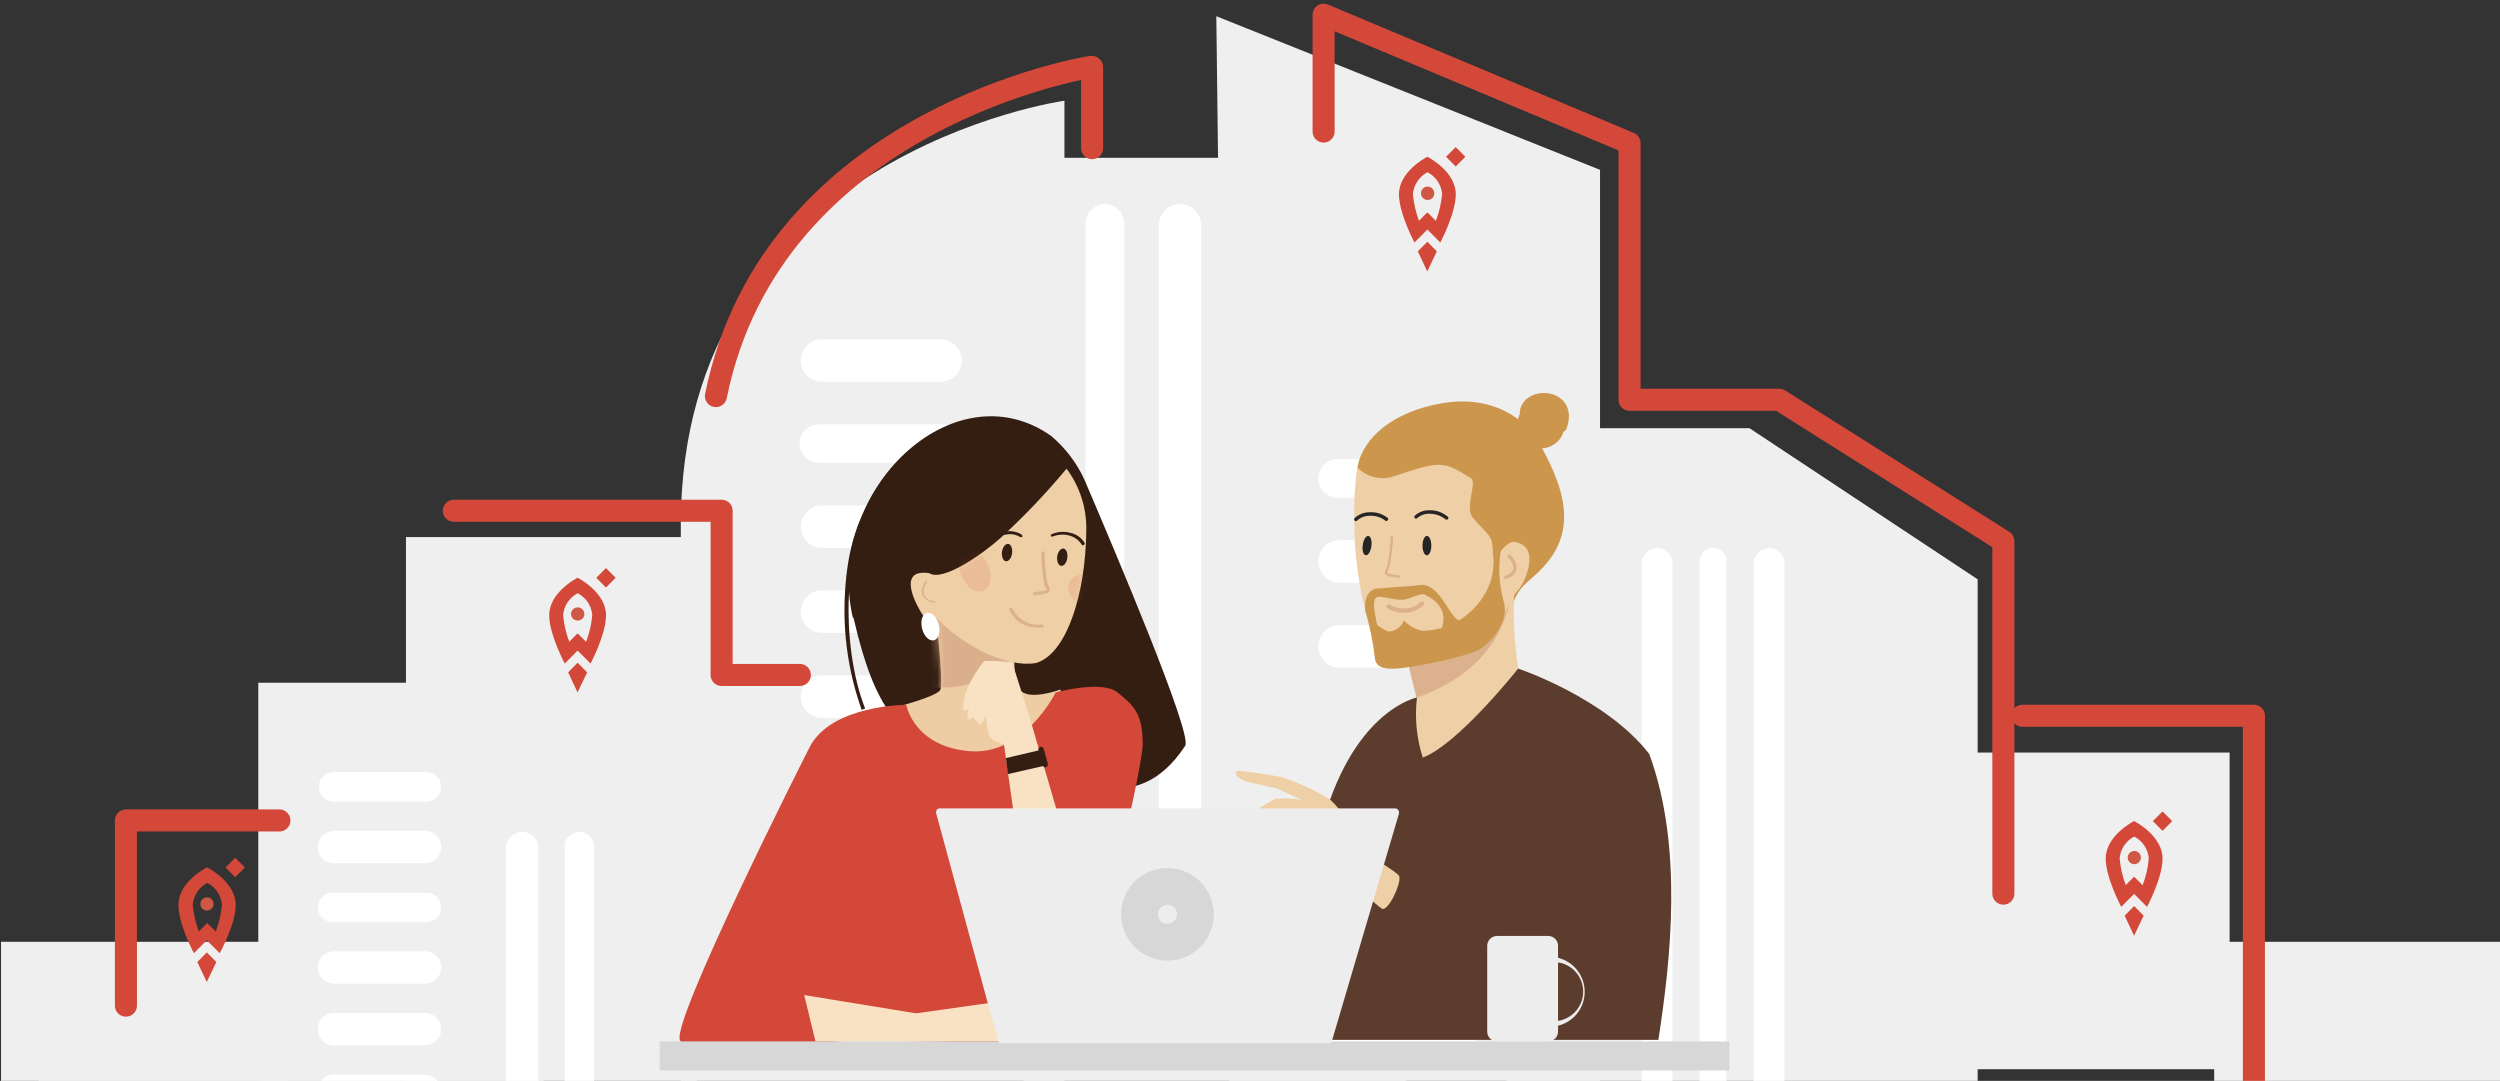 <svg width="340" height="147" viewBox="0 0 340 147" fill="none" xmlns="http://www.w3.org/2000/svg">
<rect x="0" y="0" width="340" height="147" fill="#333333" stroke="none"/>
<path d="M303.226 102.348H264.354V145.415H303.226V102.348Z" fill="#EFEFEF"/>
<path d="M340 128.088H301.128V171.155H340V128.088Z" fill="#EFEFEF"/>
<path d="M39.012 128.088H0.14V171.155H39.012V128.088Z" fill="#EFEFEF"/>
<path d="M204.872 58.233H237.93L268.959 78.786V165.979L204.872 173.264V58.233Z" fill="#EFEFEF"/>
<path d="M191.216 21.459H139.212V173.264H191.216V21.459Z" fill="#EFEFEF"/>
<path d="M144.763 13.696C144.763 13.696 92.589 20.98 92.589 71.388V173.332H144.763V13.696Z" fill="#EFEFEF"/>
<path d="M217.605 23.1L165.419 2.205L167.494 173.332H217.605V23.1Z" fill="#EFEFEF"/>
<path d="M240.586 74.511C240.867 74.511 241.144 74.567 241.402 74.676C241.661 74.785 241.894 74.945 242.09 75.146C242.286 75.346 242.439 75.584 242.541 75.846C242.643 76.107 242.691 76.385 242.684 76.666V164.919C242.684 165.476 242.463 166.009 242.069 166.403C241.676 166.796 241.143 167.017 240.586 167.017C240.03 167.017 239.497 166.796 239.103 166.403C238.71 166.009 238.489 165.476 238.489 164.919V76.666C238.489 76.109 238.71 75.576 239.103 75.183C239.497 74.789 240.03 74.568 240.586 74.568" fill="white"/>
<path d="M225.357 74.511C225.637 74.511 225.915 74.567 226.173 74.676C226.431 74.785 226.665 74.945 226.86 75.146C227.056 75.346 227.209 75.584 227.311 75.846C227.413 76.107 227.462 76.385 227.454 76.666V164.919C227.415 165.45 227.177 165.947 226.786 166.309C226.396 166.672 225.884 166.873 225.351 166.873C224.819 166.873 224.306 166.672 223.916 166.309C223.526 165.947 223.287 165.45 223.248 164.919V76.666C223.251 76.108 223.474 75.575 223.87 75.182C224.265 74.789 224.799 74.568 225.357 74.568" fill="white"/>
<path d="M150.235 27.763C150.582 27.759 150.926 27.825 151.247 27.955C151.569 28.086 151.861 28.278 152.108 28.522C152.355 28.765 152.551 29.055 152.685 29.375C152.82 29.695 152.89 30.038 152.891 30.384V127.564C152.915 127.923 152.865 128.284 152.743 128.623C152.622 128.963 152.432 129.274 152.186 129.537C151.94 129.8 151.642 130.009 151.311 130.153C150.981 130.296 150.624 130.37 150.264 130.37C149.903 130.37 149.547 130.296 149.216 130.153C148.885 130.009 148.588 129.8 148.341 129.537C148.095 129.274 147.905 128.963 147.784 128.623C147.663 128.284 147.612 127.923 147.636 127.564V30.384C147.636 30.04 147.704 29.699 147.836 29.381C147.967 29.063 148.161 28.774 148.404 28.53C148.647 28.287 148.936 28.094 149.255 27.962C149.573 27.83 149.914 27.763 150.258 27.763" fill="white"/>
<path d="M200.666 129.41C200.663 130.176 200.356 130.91 199.814 131.45C199.271 131.991 198.536 132.294 197.77 132.294H181.492C181.097 132.319 180.702 132.263 180.33 132.129C179.957 131.995 179.617 131.786 179.328 131.515C179.04 131.245 178.81 130.918 178.653 130.555C178.496 130.192 178.415 129.8 178.415 129.405C178.415 129.009 178.496 128.618 178.653 128.255C178.81 127.892 179.04 127.565 179.328 127.294C179.617 127.023 179.957 126.815 180.33 126.681C180.702 126.547 181.097 126.49 181.492 126.515H197.77C198.538 126.515 199.275 126.82 199.818 127.363C200.361 127.906 200.666 128.642 200.666 129.41Z" fill="white"/>
<path d="M201.19 65.061C201.19 65.757 200.914 66.424 200.422 66.915C199.931 67.407 199.264 67.683 198.568 67.683H181.754C181.087 67.639 180.462 67.343 180.005 66.855C179.548 66.367 179.294 65.724 179.294 65.055C179.294 64.387 179.548 63.744 180.005 63.256C180.462 62.768 181.087 62.472 181.754 62.428H198.568C198.914 62.428 199.255 62.496 199.574 62.629C199.893 62.761 200.183 62.955 200.426 63.2C200.67 63.445 200.863 63.735 200.994 64.054C201.125 64.374 201.192 64.716 201.19 65.061Z" fill="white"/>
<path d="M200.666 140.958C200.666 141.726 200.361 142.462 199.818 143.005C199.275 143.548 198.538 143.853 197.77 143.853H181.492C181.097 143.878 180.702 143.822 180.33 143.688C179.957 143.554 179.617 143.345 179.328 143.074C179.04 142.804 178.81 142.477 178.653 142.114C178.496 141.751 178.415 141.359 178.415 140.964C178.415 140.568 178.496 140.177 178.653 139.814C178.81 139.451 179.04 139.124 179.328 138.853C179.617 138.582 179.957 138.373 180.33 138.239C180.702 138.105 181.097 138.049 181.492 138.074H197.77C198.536 138.074 199.271 138.377 199.814 138.918C200.356 139.458 200.663 140.192 200.666 140.958Z" fill="white"/>
<path d="M201.19 76.347C201.19 77.112 200.887 77.847 200.346 78.39C199.806 78.933 199.072 79.239 198.306 79.242H182.017C181.281 79.196 180.592 78.871 180.088 78.334C179.583 77.797 179.303 77.089 179.303 76.352C179.303 75.616 179.583 74.907 180.088 74.37C180.592 73.833 181.281 73.509 182.017 73.463H198.306C199.07 73.466 199.802 73.77 200.342 74.311C200.882 74.851 201.187 75.583 201.19 76.347Z" fill="white"/>
<path d="M201.19 87.906C201.19 88.671 200.887 89.406 200.346 89.949C199.806 90.492 199.072 90.798 198.306 90.801H182.017C181.281 90.755 180.592 90.43 180.088 89.893C179.583 89.356 179.303 88.648 179.303 87.911C179.303 87.175 179.583 86.466 180.088 85.929C180.592 85.392 181.281 85.068 182.017 85.022H198.306C199.071 85.022 199.805 85.325 200.346 85.866C200.886 86.407 201.19 87.141 201.19 87.906Z" fill="white"/>
<path d="M130.799 49.034C130.799 49.8 130.496 50.534 129.955 51.077C129.415 51.62 128.681 51.926 127.915 51.929H111.626C110.891 51.883 110.201 51.558 109.697 51.022C109.192 50.485 108.912 49.776 108.912 49.039C108.912 48.303 109.192 47.594 109.697 47.057C110.201 46.52 110.891 46.196 111.626 46.15H127.915C128.68 46.15 129.414 46.453 129.955 46.994C130.495 47.535 130.799 48.269 130.799 49.034Z" fill="white"/>
<path d="M130.799 94.734C130.799 95.5 130.496 96.234 129.955 96.777C129.415 97.32 128.681 97.626 127.915 97.629H111.626C110.891 97.583 110.201 97.258 109.697 96.722C109.192 96.185 108.912 95.476 108.912 94.739C108.912 94.003 109.192 93.294 109.697 92.757C110.201 92.22 110.891 91.896 111.626 91.85H127.915C128.68 91.85 129.414 92.153 129.955 92.694C130.495 93.235 130.799 93.969 130.799 94.734Z" fill="white"/>
<path d="M130.799 139.909C130.799 140.675 130.496 141.41 129.955 141.953C129.415 142.495 128.681 142.802 127.915 142.805H111.626C110.891 142.758 110.201 142.434 109.697 141.897C109.192 141.36 108.912 140.651 108.912 139.915C108.912 139.178 109.192 138.47 109.697 137.933C110.201 137.396 110.891 137.071 111.626 137.025H127.915C128.68 137.025 129.414 137.329 129.955 137.87C130.495 138.411 130.799 139.144 130.799 139.909Z" fill="white"/>
<path d="M130.799 60.331C130.799 61.026 130.523 61.693 130.031 62.184C129.54 62.676 128.873 62.952 128.177 62.952H111.363C110.668 62.952 110.001 62.676 109.51 62.184C109.018 61.693 108.742 61.026 108.742 60.331C108.742 59.635 109.018 58.968 109.51 58.477C110.001 57.985 110.668 57.709 111.363 57.709H128.177C128.873 57.709 129.54 57.985 130.031 58.477C130.523 58.968 130.799 59.635 130.799 60.331Z" fill="white"/>
<path d="M130.799 106.03C130.799 106.726 130.523 107.393 130.031 107.884C129.54 108.376 128.873 108.652 128.177 108.652H111.363C111.019 108.652 110.678 108.584 110.36 108.453C110.042 108.321 109.753 108.128 109.51 107.884C109.266 107.641 109.073 107.352 108.941 107.034C108.809 106.716 108.742 106.375 108.742 106.03C108.742 105.686 108.809 105.345 108.941 105.027C109.073 104.709 109.266 104.42 109.51 104.176C109.753 103.933 110.042 103.74 110.36 103.608C110.678 103.476 111.019 103.409 111.363 103.409H128.177C128.873 103.409 129.54 103.685 130.031 104.176C130.523 104.668 130.799 105.335 130.799 106.03Z" fill="white"/>
<path d="M130.799 71.627C130.799 72.392 130.495 73.126 129.955 73.666C129.414 74.207 128.68 74.511 127.915 74.511H111.626C110.891 74.465 110.201 74.14 109.697 73.604C109.192 73.067 108.912 72.358 108.912 71.621C108.912 70.885 109.192 70.176 109.697 69.639C110.201 69.102 110.891 68.778 111.626 68.732H127.915C128.681 68.735 129.415 69.041 129.955 69.584C130.496 70.126 130.799 70.861 130.799 71.627Z" fill="white"/>
<path d="M130.799 117.327C130.799 118.092 130.495 118.826 129.955 119.367C129.414 119.907 128.68 120.211 127.915 120.211H111.626C110.891 120.165 110.201 119.84 109.697 119.304C109.192 118.767 108.912 118.058 108.912 117.322C108.912 116.585 109.192 115.876 109.697 115.339C110.201 114.803 110.891 114.478 111.626 114.432H127.915C128.681 114.435 129.415 114.741 129.955 115.284C130.496 115.827 130.799 116.561 130.799 117.327Z" fill="white"/>
<path d="M130.799 83.175C130.799 83.941 130.496 84.675 129.955 85.218C129.415 85.761 128.681 86.067 127.915 86.07H111.626C110.891 86.024 110.201 85.699 109.697 85.162C109.192 84.626 108.912 83.917 108.912 83.18C108.912 82.444 109.192 81.735 109.697 81.198C110.201 80.661 110.891 80.337 111.626 80.291H127.915C128.68 80.291 129.414 80.594 129.955 81.135C130.495 81.676 130.799 82.41 130.799 83.175Z" fill="white"/>
<path d="M130.799 128.875C130.799 129.641 130.496 130.375 129.955 130.918C129.415 131.461 128.681 131.767 127.915 131.77H111.626C110.891 131.724 110.201 131.399 109.697 130.862C109.192 130.326 108.912 129.617 108.912 128.88C108.912 128.144 109.192 127.435 109.697 126.898C110.201 126.361 110.891 126.037 111.626 125.991H127.915C128.68 125.991 129.414 126.294 129.955 126.835C130.495 127.376 130.799 128.11 130.799 128.875Z" fill="white"/>
<path d="M232.972 74.511C233.458 74.511 233.925 74.705 234.269 75.049C234.614 75.393 234.807 75.86 234.807 76.347V165.125C234.807 165.366 234.759 165.604 234.667 165.827C234.575 166.05 234.44 166.252 234.269 166.422C234.099 166.593 233.897 166.728 233.674 166.82C233.451 166.912 233.213 166.96 232.972 166.96C232.731 166.96 232.492 166.912 232.269 166.82C232.047 166.728 231.844 166.593 231.674 166.422C231.503 166.252 231.368 166.05 231.276 165.827C231.184 165.604 231.136 165.366 231.136 165.125V76.347C231.136 75.86 231.33 75.393 231.674 75.049C232.018 74.705 232.485 74.511 232.972 74.511Z" fill="white"/>
<path d="M160.483 27.763C161.248 27.763 161.982 28.066 162.522 28.607C163.063 29.148 163.367 29.882 163.367 30.647V127.302C163.392 127.696 163.336 128.092 163.202 128.464C163.068 128.836 162.859 129.177 162.588 129.465C162.317 129.754 161.99 129.983 161.627 130.141C161.264 130.298 160.873 130.379 160.477 130.379C160.082 130.379 159.691 130.298 159.328 130.141C158.965 129.983 158.638 129.754 158.367 129.465C158.096 129.177 157.887 128.836 157.753 128.464C157.619 128.092 157.563 127.696 157.588 127.302V30.647C157.591 29.881 157.897 29.147 158.44 28.607C158.982 28.066 159.717 27.763 160.483 27.763Z" fill="white"/>
<path d="M44.814 142.953H5.258V188.516H44.814V142.953Z" fill="#EFEFEF"/>
<path d="M94.766 73.041H55.21V188.516H94.766V73.041Z" fill="#EFEFEF"/>
<path d="M35.125 92.853H74.817L73.244 188.573H35.125V92.853Z" fill="#EFEFEF"/>
<path d="M78.795 113.144C79.325 113.144 79.832 113.354 80.206 113.728C80.58 114.102 80.79 114.609 80.79 115.138V160.508C80.811 160.783 80.775 161.06 80.684 161.321C80.593 161.582 80.449 161.821 80.261 162.023C80.073 162.226 79.845 162.387 79.592 162.498C79.339 162.608 79.066 162.665 78.79 162.665C78.513 162.665 78.24 162.608 77.987 162.498C77.734 162.387 77.506 162.226 77.319 162.023C77.131 161.821 76.987 161.582 76.896 161.321C76.805 161.06 76.768 160.783 76.789 160.508V115.138C76.789 114.876 76.841 114.615 76.942 114.372C77.043 114.13 77.191 113.909 77.377 113.724C77.564 113.538 77.785 113.392 78.028 113.292C78.272 113.193 78.532 113.142 78.795 113.144Z" fill="white"/>
<path d="M59.998 115.195C59.998 115.779 59.766 116.339 59.354 116.751C58.941 117.164 58.381 117.396 57.798 117.396H45.418C44.835 117.396 44.275 117.164 43.862 116.751C43.45 116.339 43.218 115.779 43.218 115.195C43.218 114.612 43.45 114.052 43.862 113.64C44.275 113.227 44.835 112.995 45.418 112.995H57.798C58.381 112.995 58.941 113.227 59.354 113.64C59.766 114.052 59.998 114.612 59.998 115.195Z" fill="white"/>
<path d="M59.998 148.356C59.999 148.645 59.944 148.932 59.834 149.2C59.724 149.467 59.562 149.711 59.357 149.915C59.152 150.12 58.909 150.282 58.642 150.392C58.374 150.502 58.087 150.558 57.798 150.556H45.418C44.835 150.556 44.275 150.324 43.862 149.912C43.45 149.499 43.218 148.94 43.218 148.356C43.218 147.773 43.45 147.213 43.862 146.8C44.275 146.388 44.835 146.156 45.418 146.156H57.798C58.381 146.156 58.941 146.388 59.354 146.8C59.766 147.213 59.998 147.773 59.998 148.356Z" fill="white"/>
<path d="M59.998 123.403C59.998 123.932 59.788 124.439 59.414 124.814C59.04 125.188 58.532 125.398 58.003 125.398H45.213C44.685 125.395 44.179 125.184 43.806 124.81C43.432 124.437 43.221 123.931 43.218 123.403C43.221 122.875 43.432 122.369 43.806 121.996C44.179 121.622 44.685 121.411 45.213 121.408H58.003C58.532 121.408 59.04 121.618 59.414 121.992C59.788 122.366 59.998 122.874 59.998 123.403Z" fill="white"/>
<path d="M59.998 131.576C59.999 131.866 59.944 132.152 59.834 132.42C59.724 132.688 59.562 132.931 59.357 133.135C59.152 133.34 58.909 133.502 58.642 133.612C58.374 133.722 58.087 133.778 57.798 133.776H45.418C44.835 133.776 44.275 133.545 43.862 133.132C43.45 132.719 43.218 132.16 43.218 131.576C43.218 130.993 43.45 130.433 43.862 130.021C44.275 129.608 44.835 129.376 45.418 129.376H57.798C58.087 129.376 58.373 129.433 58.64 129.544C58.907 129.654 59.149 129.816 59.354 130.021C59.558 130.225 59.72 130.467 59.831 130.734C59.941 131.001 59.998 131.287 59.998 131.576Z" fill="white"/>
<path d="M59.998 106.999C59.999 107.262 59.949 107.523 59.849 107.766C59.75 108.01 59.603 108.231 59.418 108.417C59.232 108.604 59.012 108.752 58.769 108.853C58.526 108.954 58.266 109.006 58.003 109.006H45.213C44.709 108.967 44.237 108.74 43.893 108.369C43.549 107.998 43.358 107.511 43.358 107.005C43.358 106.499 43.549 106.012 43.893 105.641C44.237 105.27 44.709 105.043 45.213 105.004H58.003C58.532 105.004 59.04 105.215 59.414 105.589C59.788 105.963 59.998 106.47 59.998 106.999Z" fill="white"/>
<path d="M59.998 139.966C59.999 140.256 59.944 140.542 59.834 140.81C59.724 141.078 59.562 141.321 59.357 141.525C59.152 141.73 58.909 141.892 58.642 142.002C58.374 142.112 58.087 142.168 57.798 142.166H45.418C44.835 142.166 44.275 141.934 43.862 141.522C43.45 141.109 43.218 140.55 43.218 139.966C43.218 139.383 43.45 138.823 43.862 138.411C44.275 137.998 44.835 137.766 45.418 137.766H57.798C58.087 137.766 58.373 137.823 58.64 137.934C58.907 138.044 59.149 138.206 59.354 138.411C59.558 138.615 59.72 138.857 59.831 139.124C59.941 139.391 59.998 139.677 59.998 139.966Z" fill="white"/>
<path d="M71.01 113.144C71.306 113.142 71.599 113.2 71.872 113.315C72.145 113.43 72.392 113.599 72.598 113.812C72.804 114.026 72.964 114.278 73.069 114.555C73.174 114.832 73.222 115.127 73.21 115.423V160.394C73.21 160.977 72.978 161.537 72.565 161.95C72.153 162.362 71.593 162.594 71.01 162.594C70.426 162.594 69.867 162.362 69.454 161.95C69.041 161.537 68.81 160.977 68.81 160.394V115.423C68.799 115.128 68.848 114.833 68.954 114.557C69.059 114.281 69.22 114.029 69.425 113.816C69.63 113.603 69.877 113.434 70.149 113.318C70.421 113.203 70.714 113.143 71.01 113.144Z" fill="white"/>
<path d="M26.837 130.835L28.114 133.537H28.125L29.425 130.835L28.125 129.524L26.837 130.835Z" fill="#D34839"/>
<path d="M28.125 117.965C27.84 118.114 24.261 120.017 24.261 123.072C24.261 125.671 26.37 129.638 26.37 129.638L28.125 127.871L29.881 129.638C29.881 129.638 32.058 125.683 32.058 123.072C32.058 120.017 28.456 118.114 28.182 117.965H28.125ZM29.322 126.675L28.182 125.535L27.042 126.675C26.604 125.505 26.325 124.282 26.21 123.038C26.267 122.418 26.478 121.821 26.825 121.304C27.171 120.786 27.642 120.363 28.194 120.074C28.75 120.359 29.224 120.781 29.573 121.299C29.922 121.817 30.134 122.416 30.189 123.038C30.073 124.283 29.789 125.506 29.345 126.675" fill="#D34839"/>
<path d="M31.99 116.655L30.668 117.977L31.99 119.299L33.301 117.977L31.99 116.655Z" fill="#D34839"/>
<path d="M29.049 122.947C29.047 123.125 28.992 123.298 28.892 123.444C28.791 123.591 28.65 123.704 28.485 123.771C28.32 123.837 28.14 123.853 27.966 123.817C27.792 123.781 27.632 123.695 27.508 123.568C27.383 123.442 27.298 123.281 27.264 123.107C27.23 122.933 27.249 122.752 27.317 122.588C27.386 122.424 27.501 122.284 27.649 122.186C27.797 122.088 27.971 122.035 28.148 122.035C28.387 122.035 28.616 122.13 28.785 122.299C28.954 122.468 29.049 122.697 29.049 122.936V122.947Z" fill="#CE5843"/>
<path d="M77.268 91.439L78.533 94.141H78.556L79.856 91.439L78.556 90.128L77.268 91.439Z" fill="#D34839"/>
<path d="M78.556 78.569C78.271 78.718 74.692 80.621 74.692 83.676C74.692 86.275 76.801 90.242 76.801 90.242L78.556 88.475L80.312 90.242C80.312 90.242 82.421 86.298 82.421 83.676C82.421 80.621 78.818 78.718 78.556 78.569ZM79.696 87.278L78.556 86.138L77.416 87.278C76.973 86.11 76.692 84.887 76.584 83.642C76.639 83.021 76.849 82.424 77.196 81.906C77.542 81.388 78.014 80.966 78.568 80.678C79.121 80.966 79.593 81.388 79.939 81.906C80.286 82.424 80.496 83.021 80.551 83.642C80.439 84.886 80.159 86.109 79.719 87.278" fill="#D34839"/>
<path d="M82.409 77.258L81.098 78.581L82.409 79.903L83.731 78.581L82.409 77.258Z" fill="#D34839"/>
<path d="M79.479 83.505C79.479 83.624 79.456 83.742 79.41 83.851C79.364 83.96 79.296 84.059 79.211 84.142C79.126 84.225 79.025 84.29 78.915 84.333C78.804 84.377 78.686 84.397 78.567 84.394C78.449 84.396 78.332 84.374 78.222 84.33C78.112 84.286 78.012 84.221 77.927 84.139C77.843 84.056 77.775 83.958 77.728 83.849C77.682 83.74 77.657 83.624 77.656 83.505C77.659 83.265 77.756 83.036 77.927 82.868C78.097 82.699 78.328 82.605 78.567 82.605C78.806 82.605 79.035 82.7 79.204 82.868C79.373 83.037 79.468 83.266 79.468 83.505H79.479Z" fill="#CE5843"/>
<path d="M192.823 34.18L194.1 36.893H194.123L195.411 34.18L194.123 32.881L192.823 34.18Z" fill="#D34839"/>
<path d="M194.123 21.322C193.838 21.459 190.258 23.374 190.258 26.417C190.258 29.028 192.367 32.983 192.367 32.983L194.123 31.216L195.878 32.983C195.878 32.983 197.987 29.039 197.987 26.417C197.987 23.374 194.385 21.459 194.123 21.322ZM195.263 30.02L194.123 28.88L192.983 30.02C192.543 28.85 192.263 27.627 192.151 26.383C192.209 25.763 192.421 25.168 192.768 24.65C193.114 24.133 193.583 23.71 194.134 23.419C194.69 23.704 195.165 24.126 195.514 24.644C195.863 25.162 196.074 25.761 196.129 26.383C196.015 27.628 195.731 28.852 195.285 30.02" fill="#D34839"/>
<path d="M197.976 20L196.665 21.322L197.976 22.644L199.287 21.322L197.976 20Z" fill="#D34839"/>
<path d="M195.069 26.292C195.069 26.531 194.974 26.76 194.805 26.929C194.636 27.098 194.407 27.193 194.168 27.193C193.987 27.195 193.809 27.143 193.657 27.044C193.506 26.944 193.387 26.802 193.316 26.635C193.246 26.468 193.227 26.284 193.262 26.106C193.297 25.928 193.384 25.764 193.512 25.636C193.64 25.508 193.804 25.421 193.982 25.386C194.16 25.351 194.344 25.37 194.511 25.44C194.678 25.511 194.82 25.63 194.92 25.781C195.019 25.933 195.071 26.111 195.069 26.292Z" fill="#CE5843"/>
<path d="M180.01 17.891V2L221.618 19.464V54.369H241.977L272.459 73.588V121.533" stroke="#D34839" stroke-width="3" stroke-linecap="round" stroke-linejoin="round"/>
<path d="M61.719 69.461H98.14V91.793H108.776" stroke="#D34839" stroke-width="3" stroke-linecap="round" stroke-linejoin="round"/>
<path d="M306.532 157.362V97.344H275.035" stroke="#D34839" stroke-width="3" stroke-linecap="round" stroke-linejoin="round"/>
<path d="M17.125 136.763V111.582H37.997" stroke="#D34839" stroke-width="3" stroke-linecap="round" stroke-linejoin="round"/>
<path d="M148.331 9.102C148.331 9.102 105.014 15.907 97.365 53.867" stroke="#D34839" stroke-width="3" stroke-linecap="round"/>
<path d="M288.954 124.532L290.219 127.233H290.242L291.541 124.532L290.242 123.221L288.954 124.532Z" fill="#D34839"/>
<path d="M290.242 111.662C289.957 111.81 286.377 113.714 286.377 116.769C286.377 119.368 288.486 123.335 288.486 123.335L290.242 121.568L291.997 123.335C291.997 123.335 294.106 119.39 294.106 116.769C294.106 113.714 290.504 111.81 290.242 111.662ZM291.382 120.371L290.242 119.231L289.102 120.371C288.658 119.203 288.378 117.979 288.27 116.734C288.324 116.113 288.535 115.516 288.881 114.998C289.228 114.48 289.7 114.058 290.253 113.771C290.806 114.058 291.278 114.48 291.625 114.998C291.972 115.516 292.182 116.113 292.237 116.734C292.131 117.979 291.85 119.203 291.405 120.371" fill="#D34839"/>
<path d="M294.106 110.351L292.784 111.673L294.106 112.995L295.417 111.673L294.106 110.351Z" fill="#D34839"/>
<path d="M291.165 116.643C291.163 116.821 291.108 116.994 291.008 117.14C290.908 117.287 290.766 117.401 290.602 117.467C290.437 117.533 290.256 117.55 290.082 117.514C289.908 117.478 289.749 117.391 289.624 117.265C289.499 117.138 289.415 116.978 289.381 116.803C289.347 116.629 289.365 116.448 289.434 116.285C289.502 116.121 289.618 115.981 289.766 115.882C289.913 115.784 290.087 115.731 290.265 115.731C290.504 115.731 290.733 115.826 290.902 115.995C291.07 116.164 291.165 116.393 291.165 116.632V116.643Z" fill="#CE5843"/>
<path d="M148.525 9.113V20.148" stroke="#D34839" stroke-width="3" stroke-linecap="round"/>
<path d="M117.188 96.546C115.386 91.488 114.611 86.12 114.909 80.758C115.216 74.568 116.812 69.644 119.4 66.919L119.787 67.296C114.475 72.881 114.282 87.814 117.656 96.352L117.188 96.546Z" fill="#341E12"/>
<path d="M115.98 83.995C112.059 66.896 129.659 49.911 142.951 59.282C144.9 60.923 146.458 62.98 147.511 65.3C151.888 75.56 162.193 99.841 161.19 101.425C157.656 106.828 153.837 107.125 152.07 107.262C144.091 107.717 135.861 107.9 129.124 103.648C122.387 99.396 119.126 97.299 116.071 83.995" fill="#341E12"/>
<path fill-rule="evenodd" clip-rule="evenodd" d="M187.705 76.061C186.189 73.599 186.952 65.962 186.952 65.962C189.766 67.863 192.224 70.243 194.214 72.995C197.748 77.771 205.191 75.708 204.861 78.284C204.68 80.659 204.845 83.047 205.351 85.375C205.351 81.191 206.81 79.937 208.417 78.535C214.242 73.576 213.661 68.105 209.626 60.775C207.619 56.819 202.786 53.628 195.946 54.87C189.494 56.01 185.288 59.532 184.616 63.579C184.319 68.857 189.027 78.125 187.739 76.027" fill="#CC974D"/>
<path fill-rule="evenodd" clip-rule="evenodd" d="M208.075 100.524C210.617 101.459 206.514 92.739 206.719 92.169C206.007 88.383 205.739 84.526 205.921 80.678C206.445 78.045 191.752 87.518 191.752 87.518C191.85 89.589 192.124 91.649 192.572 93.674C192.709 94.601 192.619 95.547 192.31 96.432C192.378 97.743 191.683 101.642 191.706 103.272L199.15 109.108L208.075 100.524Z" fill="#EFCFA6"/>
<path fill-rule="evenodd" clip-rule="evenodd" d="M192.652 94.905C195.069 93.959 203.664 90.995 205.419 81.225C206.377 78.74 190.748 87.278 190.748 87.278C190.748 87.278 191.455 90.049 192.652 94.939" fill="#DCB18E"/>
<path fill-rule="evenodd" clip-rule="evenodd" d="M184.194 70.886C184.068 79.196 186.873 89.57 189.312 89.604C193.165 90.265 202.832 87.085 203.949 85.044C205.602 81.111 205.716 81.203 206.628 80.04C207.54 78.877 209.478 74.34 206.058 73.713C204.849 73.326 203.048 76.666 203.048 75.685C203.048 72.63 202.638 73.12 200.324 70.442C199.184 69.153 200.78 65.882 200.164 65.107C196.357 62.747 196.117 62.587 189.791 64.696C188.907 65.043 187.94 65.12 187.013 64.916C186.086 64.714 185.24 64.24 184.581 63.556C184.251 65.966 184.114 68.398 184.171 70.829" fill="#EFCFA6"/>
<path fill-rule="evenodd" clip-rule="evenodd" d="M188.628 82.365C188.589 82.426 188.576 82.499 188.591 82.57C188.606 82.64 188.648 82.702 188.708 82.742C189.47 83.197 190.354 83.404 191.239 83.334C192.133 83.253 192.976 82.876 193.632 82.263C193.675 82.209 193.697 82.142 193.695 82.073C193.692 82.004 193.664 81.939 193.617 81.889C193.57 81.839 193.506 81.808 193.438 81.801C193.369 81.794 193.301 81.812 193.245 81.852C192.681 82.366 191.964 82.683 191.204 82.753C190.438 82.809 189.673 82.626 189.016 82.228C188.947 82.194 188.868 82.187 188.794 82.208C188.72 82.229 188.657 82.277 188.617 82.343" fill="#DCB089"/>
<path fill-rule="evenodd" clip-rule="evenodd" d="M204.599 78.615C204.609 78.642 204.624 78.667 204.644 78.688C204.664 78.71 204.688 78.726 204.715 78.738C204.741 78.75 204.77 78.756 204.799 78.756C204.828 78.757 204.857 78.751 204.884 78.74C205.864 78.376 206.195 77.84 206.274 77.35C206.301 76.998 206.226 76.645 206.058 76.335C205.905 76.038 205.709 75.766 205.476 75.526C205.457 75.496 205.431 75.47 205.401 75.451C205.37 75.432 205.336 75.421 205.301 75.417C205.265 75.413 205.229 75.417 205.195 75.429C205.161 75.441 205.131 75.46 205.105 75.485C205.08 75.511 205.061 75.541 205.049 75.575C205.037 75.609 205.033 75.645 205.037 75.68C205.041 75.716 205.052 75.75 205.071 75.781C205.09 75.811 205.116 75.837 205.146 75.856C205.348 76.054 205.514 76.285 205.636 76.54C205.756 76.772 205.811 77.032 205.796 77.293C205.796 77.692 205.442 78.056 204.656 78.341C204.634 78.343 204.613 78.348 204.593 78.359C204.574 78.369 204.558 78.383 204.544 78.4C204.531 78.418 204.522 78.438 204.518 78.459C204.513 78.481 204.514 78.503 204.519 78.524C204.507 78.553 204.507 78.586 204.519 78.615" fill="#DCB089"/>
<path fill-rule="evenodd" clip-rule="evenodd" d="M196.916 70.613C196.958 70.568 196.982 70.509 196.982 70.447C196.982 70.386 196.958 70.327 196.916 70.282C196.239 69.704 195.377 69.388 194.487 69.393C194.11 69.374 193.732 69.43 193.376 69.557C193.02 69.684 192.693 69.88 192.413 70.134C192.37 70.178 192.347 70.238 192.347 70.299C192.347 70.361 192.37 70.42 192.413 70.465C192.433 70.487 192.458 70.504 192.485 70.516C192.513 70.528 192.542 70.535 192.572 70.535C192.602 70.535 192.632 70.528 192.66 70.516C192.687 70.504 192.712 70.487 192.732 70.465C193.213 70.046 193.839 69.832 194.476 69.872C195.244 69.879 195.986 70.144 196.585 70.624C196.625 70.662 196.678 70.683 196.733 70.683C196.788 70.683 196.841 70.662 196.881 70.624" fill="#252525"/>
<path fill-rule="evenodd" clip-rule="evenodd" d="M188.742 70.727C188.762 70.71 188.777 70.689 188.788 70.665C188.798 70.641 188.804 70.616 188.804 70.59C188.804 70.564 188.798 70.538 188.788 70.515C188.777 70.491 188.762 70.47 188.742 70.453C188.049 69.892 187.17 69.612 186.28 69.666C185.516 69.657 184.78 69.948 184.228 70.476C184.185 70.52 184.162 70.58 184.162 70.641C184.162 70.703 184.185 70.762 184.228 70.806C184.249 70.829 184.275 70.847 184.303 70.859C184.332 70.871 184.362 70.877 184.393 70.877C184.424 70.877 184.455 70.871 184.483 70.859C184.512 70.847 184.537 70.829 184.559 70.806C185.021 70.372 185.634 70.135 186.268 70.145C187.039 70.103 187.799 70.338 188.412 70.806C188.429 70.824 188.449 70.838 188.471 70.848C188.494 70.857 188.518 70.862 188.543 70.862C188.567 70.862 188.591 70.857 188.614 70.848C188.636 70.838 188.657 70.824 188.674 70.806" fill="#252525"/>
<path fill-rule="evenodd" clip-rule="evenodd" d="M188.697 77.92C188.732 77.953 188.775 77.977 188.822 77.988C189.294 78.126 189.779 78.214 190.27 78.25C190.313 78.256 190.352 78.278 190.38 78.312C190.408 78.346 190.421 78.389 190.418 78.433C190.415 78.476 190.396 78.516 190.364 78.546C190.332 78.576 190.29 78.592 190.247 78.592C189.722 78.549 189.203 78.454 188.697 78.307C188.581 78.26 188.476 78.191 188.389 78.102C188.363 78.081 188.342 78.055 188.326 78.026C188.31 77.996 188.301 77.964 188.298 77.931C188.293 77.897 188.296 77.862 188.306 77.828C188.315 77.795 188.332 77.764 188.355 77.737C188.58 77.29 188.73 76.808 188.799 76.312C188.984 75.227 189.094 74.13 189.13 73.029C189.13 72.987 189.147 72.946 189.176 72.916C189.206 72.886 189.247 72.87 189.289 72.87C189.311 72.868 189.333 72.871 189.354 72.878C189.375 72.886 189.394 72.897 189.41 72.912C189.426 72.927 189.438 72.945 189.447 72.965C189.456 72.986 189.46 73.007 189.46 73.029C189.405 74.145 189.287 75.256 189.107 76.358C189.027 76.895 188.857 77.415 188.605 77.897C188.619 77.905 188.635 77.909 188.651 77.909C188.667 77.909 188.683 77.905 188.697 77.897" fill="#DCB089"/>
<path d="M193.461 74.203C193.461 73.474 193.735 72.881 194.066 72.881C194.396 72.881 194.658 73.474 194.658 74.203C194.658 74.933 194.385 75.526 194.054 75.526C193.724 75.526 193.461 74.933 193.461 74.203Z" fill="#252525"/>
<path d="M185.334 74.124C185.425 73.406 185.767 72.847 186.097 72.892C186.428 72.938 186.61 73.554 186.508 74.283C186.405 75.013 186.075 75.549 185.744 75.514C185.414 75.48 185.231 74.842 185.334 74.124Z" fill="#252525"/>
<path fill-rule="evenodd" clip-rule="evenodd" d="M202.74 72.186C203.117 71.935 204.188 74.397 204.154 74.602C203.705 77.126 203.861 79.72 204.61 82.172C205.02 84.691 203.037 87.05 201.464 88.168C199.891 89.285 192.96 90.561 191.056 90.812C188.776 91.097 187.215 91.017 186.998 89.604C186.733 87.287 186.264 84.998 185.596 82.764C186.204 84.178 187.348 85.293 188.776 85.865C189.529 86.025 190.885 85.078 190.885 84.326C191.555 85.083 192.457 85.597 193.45 85.785C195.343 85.759 197.188 85.193 198.77 84.153C200.351 83.112 201.602 81.642 202.376 79.915C203.903 76.859 202.615 72.323 202.74 72.163" fill="#CC974D"/>
<path fill-rule="evenodd" clip-rule="evenodd" d="M198.819 84.36C199.229 84.155 195.263 88.282 196.14 85.272C197.018 82.263 194.191 81.1 193.735 80.849C193.279 80.598 191.717 81.465 191.011 81.544C189.483 81.716 187.591 80.849 187.123 81.305C186.462 81.966 187.249 84.406 187.329 85.306C186.918 85.397 185.881 83.471 185.721 83.095C185.562 82.719 185.448 79.903 187.75 80.017C189.711 79.8 191.387 79.812 193.154 79.561C195.969 79.151 197.497 85.147 198.853 84.36" fill="#CC974D"/>
<path fill-rule="evenodd" clip-rule="evenodd" d="M166.411 141.425H225.539C227.203 130.642 228.959 115.207 224.297 102.542C218.38 94.905 206.468 90.926 206.468 90.926C206.468 90.926 198.363 101.186 193.496 103.032C192.649 100.396 192.381 97.608 192.709 94.859C192.709 94.859 184.399 96.466 180.067 111.297C177.423 121.796 166.456 141.425 166.456 141.425" fill="#5C3D2D"/>
<path d="M206.366 57.401C206.436 56.759 206.697 56.153 207.116 55.661C207.534 55.17 208.09 54.815 208.713 54.643C209.335 54.471 209.995 54.489 210.606 54.696C211.218 54.903 211.753 55.289 212.143 55.803C212.533 56.318 212.76 56.937 212.794 57.582C212.828 58.227 212.668 58.867 212.334 59.42C212 59.972 211.508 60.412 210.922 60.682C210.335 60.952 209.681 61.04 209.044 60.934C208.222 60.819 207.478 60.382 206.977 59.72C206.475 59.058 206.255 58.224 206.366 57.401Z" fill="#CC974D"/>
<path fill-rule="evenodd" clip-rule="evenodd" d="M180.637 108.584C178.609 107.366 176.448 106.383 174.197 105.654C174.197 105.654 170.537 105.016 168.782 104.856C167.266 104.72 168.349 106.122 169.922 106.395L173.638 107.227L177.058 108.789C175.87 108.566 174.657 108.516 173.456 108.641C171.683 109.539 170.051 110.691 168.611 112.061C167.859 112.653 169.238 113.201 169.99 112.767C171.141 111.938 172.34 111.176 173.581 110.488C174.933 110.595 176.273 110.828 177.582 111.183C177.582 111.183 174.721 111.297 173.535 111.422C172.089 112.095 170.745 112.97 169.546 114.021C169.192 114.409 169.819 114.922 171.107 114.409C172.079 113.777 173.14 113.293 174.254 112.973C175.244 112.847 176.25 112.997 177.16 113.406C177.651 113.771 175.895 113.816 174.881 113.554C173.866 113.292 171.814 114.386 171.769 114.819C172.247 115.537 173.148 114.968 174.653 114.979C177.787 114.979 179.269 117.099 180.614 118.137C181.387 118.839 182.337 119.316 183.362 119.516C183.362 119.516 187.123 123.072 187.921 123.574C188.719 124.076 190.52 120.382 190.315 119.208C190.213 118.729 187.522 117.282 186.895 116.552C184.536 113.714 182.267 109.712 180.66 108.572" fill="#EFCFA6"/>
<path d="M212.327 58.005C213.946 53.616 207.916 53.172 207.46 56.022" stroke="#CC974D" stroke-width="1.55" stroke-miterlimit="10" stroke-linecap="round"/>
<path d="M127.06 81.989C127.06 81.989 128.394 92.625 127.892 93.799C127.391 94.973 118.009 97.184 118.009 97.184C118.009 97.184 124.461 107.444 133.091 107.968C141.72 108.493 144.262 93.765 144.262 93.765C144.262 93.765 139.828 95.418 138.676 93.765C137.525 92.112 138.049 86.367 138.049 86.367L127.06 81.989Z" fill="#EECCA4"/>
<mask id="mask0" mask-type="alpha" maskUnits="userSpaceOnUse" x="118" y="81" width="27" height="27">
<path d="M127.06 81.989C127.06 81.989 128.394 92.625 127.892 93.799C127.391 94.973 118.009 97.184 118.009 97.184C118.009 97.184 124.461 107.444 133.091 107.968C141.72 108.493 144.262 93.765 144.262 93.765C144.262 93.765 139.828 95.418 138.676 93.765C137.525 92.112 138.049 86.367 138.049 86.367L127.06 81.989Z" fill="#EECCA4"/>
</mask>
<g mask="url(#mask0)">
<path d="M128.417 81.02C133.547 80.097 138.186 82.16 138.802 85.489C139.417 88.817 135.747 92.385 130.628 93.297C125.51 94.209 120.859 92.226 120.243 88.829C119.628 85.432 123.299 81.989 128.417 81.02Z" fill="#DAAF8C"/>
</g>
<path d="M123.253 95.851C123.253 95.851 124.199 101.448 131.757 102.155C139.315 102.861 143.567 94.175 143.567 94.175C143.567 94.175 149.87 92.442 151.991 94.175C154.111 95.908 155.41 96.934 155.41 101.186C155.41 105.438 146.2 142.007 146.2 142.007L115.604 141.448C115.604 141.448 93.569 144.127 92.463 141.448C91.358 138.769 109.186 103.409 110.144 101.55C113.13 95.851 123.287 95.851 123.287 95.851" fill="#D34839"/>
<path d="M140.044 97.595L143.852 110.67L137.969 111.365L136.533 101.209C136.533 101.209 134.584 100.878 134.379 99.613C134.249 98.858 134.158 98.097 134.105 97.333C134.105 97.333 133.592 98.712 133.205 98.473C132.867 98.212 132.594 97.876 132.407 97.492C132.407 97.492 131.574 98.176 131.563 97.595C131.579 97.158 131.651 96.725 131.78 96.307C131.78 96.307 131.187 97.048 130.982 96.307C130.999 95.277 131.236 94.263 131.677 93.332C132.263 92.111 132.99 90.963 133.843 89.912C135.119 89.844 136.399 89.909 137.662 90.106L140.044 97.595Z" fill="#F9E1C3"/>
<path d="M137.57 136.626C137.183 136.695 140.922 140.263 137.4 141.63H110.907L109.369 135.327L124.575 137.812L138.254 135.885C138.254 135.885 138.254 136.501 137.525 136.626" fill="#F9E1C3"/>
<path d="M235.206 141.63H89.705V145.586H235.206V141.63Z" fill="#D7D7D7"/>
<path d="M142.05 104.138L137.069 105.278L136.807 103.101L141.401 102.018L142.05 104.138Z" fill="#341E12"/>
<path d="M141.492 101.585C141.587 101.56 141.688 101.574 141.773 101.623C141.859 101.672 141.921 101.752 141.948 101.847L142.506 103.876C142.531 103.974 142.516 104.078 142.465 104.165C142.414 104.253 142.33 104.317 142.233 104.343C142.138 104.368 142.037 104.354 141.951 104.305C141.866 104.256 141.804 104.176 141.777 104.081L141.23 102.041C141.216 101.993 141.212 101.944 141.218 101.895C141.224 101.846 141.239 101.799 141.264 101.757C141.288 101.714 141.321 101.677 141.36 101.647C141.399 101.618 141.444 101.597 141.492 101.585Z" fill="#341E12"/>
<path d="M180.603 141.893H136.225C136.11 141.894 135.999 141.856 135.908 141.786C135.817 141.715 135.752 141.617 135.724 141.505L127.311 110.579C127.279 110.446 127.299 110.306 127.367 110.187C127.435 110.068 127.545 109.98 127.676 109.94H127.824H189.745C189.883 109.943 190.015 109.999 190.113 110.097C190.211 110.195 190.267 110.327 190.27 110.465C190.275 110.514 190.275 110.564 190.27 110.613L181.15 141.539C181.117 141.647 181.05 141.741 180.96 141.808C180.87 141.876 180.761 141.913 180.649 141.915" fill="#EDEDED"/>
<path d="M158.785 120.553C159.535 120.555 160.268 120.78 160.89 121.198C161.513 121.617 161.998 122.21 162.284 122.904C162.569 123.598 162.643 124.361 162.495 125.097C162.347 125.832 161.985 126.508 161.453 127.037C160.922 127.567 160.246 127.927 159.51 128.073C158.774 128.218 158.011 128.143 157.318 127.855C156.625 127.567 156.033 127.081 155.616 126.457C155.2 125.833 154.977 125.099 154.977 124.349C154.977 123.85 155.076 123.355 155.267 122.894C155.459 122.433 155.739 122.014 156.093 121.661C156.447 121.308 156.867 121.029 157.329 120.839C157.79 120.649 158.285 120.552 158.785 120.553V120.553Z" stroke="#D7D7D7" stroke-width="5"/>
<path d="M203.595 127.29H210.56C210.914 127.29 211.253 127.431 211.504 127.681C211.754 127.931 211.894 128.27 211.894 128.624V140.297C211.894 140.651 211.754 140.99 211.504 141.24C211.253 141.49 210.914 141.631 210.56 141.631H203.595C203.242 141.631 202.902 141.49 202.652 141.24C202.402 140.99 202.262 140.651 202.262 140.297V128.624C202.262 128.27 202.402 127.931 202.652 127.681C202.902 127.431 203.242 127.29 203.595 127.29Z" fill="#EDEDED"/>
<path d="M210.766 139.579C210.669 139.579 210.576 139.54 210.508 139.472C210.439 139.403 210.401 139.311 210.401 139.214C210.401 139.117 210.439 139.024 210.508 138.956C210.576 138.887 210.669 138.849 210.766 138.849C211.333 138.924 211.911 138.876 212.458 138.71C213.006 138.543 213.513 138.262 213.943 137.884C214.373 137.506 214.718 137.041 214.955 136.52C215.191 135.998 215.313 135.432 215.313 134.859C215.313 134.287 215.191 133.721 214.955 133.199C214.718 132.677 214.373 132.212 213.943 131.834C213.513 131.457 213.006 131.175 212.458 131.009C211.911 130.843 211.333 130.795 210.766 130.869C210.717 130.87 210.668 130.86 210.623 130.841C210.578 130.822 210.538 130.794 210.504 130.759C210.47 130.724 210.443 130.682 210.425 130.636C210.408 130.591 210.399 130.542 210.401 130.493C210.401 130.397 210.439 130.304 210.508 130.235C210.576 130.167 210.669 130.129 210.766 130.129C212.026 130.129 213.235 130.629 214.127 131.521C215.018 132.412 215.519 133.621 215.519 134.882C215.519 136.143 215.018 137.352 214.127 138.243C213.235 139.135 212.026 139.636 210.766 139.636V139.579Z" fill="#EDEDED"/>
<path fill-rule="evenodd" clip-rule="evenodd" d="M145.037 63.762C142.284 67.068 139.313 70.187 136.146 73.098C133.615 75.378 128.234 79.139 126.376 77.954C121.817 77.27 124.678 82.434 125.499 83.653C126.319 84.873 127.026 83.653 127.573 84.224C130.993 87.814 136.818 90.812 140.831 90.185C145.071 89.045 147.67 80.701 147.739 72.072C147.787 69.064 146.837 66.126 145.037 63.716" fill="#EFCFA6"/>
<mask id="mask1" mask-type="alpha" maskUnits="userSpaceOnUse" x="123" y="63" width="25" height="28">
<path fill-rule="evenodd" clip-rule="evenodd" d="M145.037 63.762C142.284 67.068 139.313 70.187 136.146 73.098C133.615 75.378 128.234 79.139 126.376 77.954C121.817 77.27 124.678 82.434 125.499 83.653C126.319 84.873 127.026 83.653 127.573 84.224C130.993 87.814 136.818 90.812 140.831 90.185C145.071 89.045 147.67 80.701 147.739 72.072C147.787 69.064 146.837 66.126 145.037 63.716" fill="#EFCFA6"/>
</mask>
<g mask="url(#mask1)">
<path opacity="0.15" d="M131.426 74.751C132.429 74.34 133.706 75.275 134.379 76.825C135.051 78.376 134.698 79.96 133.695 80.371C132.692 80.781 131.415 79.846 130.742 78.284C130.07 76.723 130.423 75.15 131.426 74.751Z" fill="#CE5843"/>
<path opacity="0.15" d="M145.71 78.752C145.95 78.497 146.258 78.316 146.597 78.23C146.937 78.144 147.294 78.156 147.627 78.264C147.959 78.373 148.254 78.575 148.477 78.845C148.7 79.115 148.841 79.443 148.885 79.79C148.928 80.138 148.872 80.491 148.723 80.807C148.573 81.124 148.337 81.392 148.041 81.579C147.745 81.767 147.402 81.866 147.052 81.866C146.702 81.866 146.359 81.766 146.063 81.579C145.642 81.25 145.368 80.768 145.302 80.238C145.236 79.708 145.382 79.174 145.71 78.752Z" fill="#CE5843"/>
</g>
<path fill-rule="evenodd" clip-rule="evenodd" d="M141.72 84.919C140.905 85.043 140.071 84.894 139.349 84.497C138.638 84.114 138.068 83.515 137.719 82.787C137.639 82.662 137.536 82.582 137.399 82.662C137.263 82.742 137.206 82.844 137.274 82.969C137.662 83.786 138.301 84.457 139.098 84.885C139.922 85.285 140.843 85.443 141.754 85.341C141.811 85.33 141.863 85.298 141.898 85.252C141.934 85.206 141.952 85.148 141.948 85.09C141.948 85.033 141.868 84.907 141.731 84.942" fill="#DCB18E"/>
<path fill-rule="evenodd" clip-rule="evenodd" d="M127.072 81.795C126.183 81.636 125.818 81.282 125.681 80.838C125.618 80.556 125.618 80.264 125.681 79.983C125.76 79.703 125.883 79.438 126.046 79.196C126.046 79.196 126.046 79.059 126.046 79.014C126.046 78.968 125.943 79.014 125.863 79.014C125.699 79.275 125.565 79.554 125.464 79.846C125.397 80.005 125.362 80.175 125.362 80.348C125.362 80.52 125.397 80.691 125.464 80.849C125.613 81.339 126.034 81.784 127.072 81.989C127.072 81.989 127.197 81.909 127.231 81.852C127.265 81.795 127.163 81.727 127.083 81.852L127.072 81.795Z" fill="#DCB18E"/>
<path fill-rule="evenodd" clip-rule="evenodd" d="M134.778 73.782C135.32 73.194 136.049 72.812 136.841 72.699C137.487 72.565 138.16 72.683 138.722 73.029C138.79 73.109 138.927 73.029 139.007 73.029C139.087 73.029 139.007 72.824 139.007 72.744C138.335 72.301 137.517 72.138 136.727 72.288C135.817 72.414 134.981 72.859 134.367 73.542C134.276 73.542 134.367 73.736 134.367 73.816C134.415 73.846 134.47 73.862 134.527 73.862C134.583 73.862 134.639 73.846 134.686 73.816" fill="#341E13"/>
<path fill-rule="evenodd" clip-rule="evenodd" d="M143.225 72.949C143.953 72.665 144.756 72.633 145.504 72.858C146.144 73.041 146.697 73.445 147.066 73.998C147.135 74.135 147.249 74.203 147.374 74.135C147.499 74.067 147.579 73.941 147.499 73.816C147.08 73.148 146.418 72.67 145.653 72.482C144.786 72.231 143.86 72.288 143.031 72.642C143.003 72.657 142.978 72.678 142.958 72.703C142.939 72.728 142.924 72.757 142.915 72.788C142.907 72.819 142.905 72.851 142.909 72.882C142.913 72.914 142.923 72.945 142.94 72.972C142.94 72.972 143.042 72.972 143.179 72.972L143.225 72.949Z" fill="#341E13"/>
<path fill-rule="evenodd" clip-rule="evenodd" d="M142.324 80.188C142.083 79.694 141.929 79.162 141.868 78.615C141.722 77.481 141.642 76.339 141.629 75.195C141.642 75.145 141.667 75.099 141.7 75.06C141.734 75.02 141.775 74.989 141.822 74.967C141.948 74.899 141.982 75.036 142.05 75.161C142.074 76.305 142.165 77.447 142.324 78.581C142.379 79.094 142.53 79.593 142.769 80.051C142.769 80.142 142.848 80.234 142.769 80.279C142.737 80.39 142.674 80.49 142.586 80.564C142.397 80.675 142.188 80.748 141.971 80.781C141.556 80.856 141.137 80.909 140.717 80.941C140.614 80.941 140.511 80.941 140.489 80.747C140.466 80.553 140.489 80.553 140.671 80.519C141.107 80.486 141.541 80.429 141.971 80.348C142.05 80.291 142.199 80.348 142.278 80.245L142.324 80.188Z" fill="#DCB18E"/>
<path d="M136.26 75.104C136.328 74.466 136.693 73.964 137.08 73.964C137.468 73.964 137.719 74.557 137.65 75.195C137.582 75.834 137.229 76.335 136.841 76.335C136.453 76.335 136.203 75.742 136.26 75.104Z" fill="#341E13"/>
<path d="M126.069 83.368C126.696 83.209 127.414 83.916 127.664 84.93C127.915 85.945 127.664 86.914 127.015 87.073C126.365 87.233 125.67 86.537 125.407 85.511C125.145 84.486 125.407 83.528 126.069 83.368Z" fill="white"/>
<path d="M143.772 75.742C143.84 75.104 144.205 74.602 144.592 74.602C144.98 74.602 145.231 75.184 145.162 75.822C145.094 76.46 144.741 76.962 144.353 76.962C143.966 76.962 143.715 76.369 143.772 75.731" fill="#341E13"/>
</svg>
